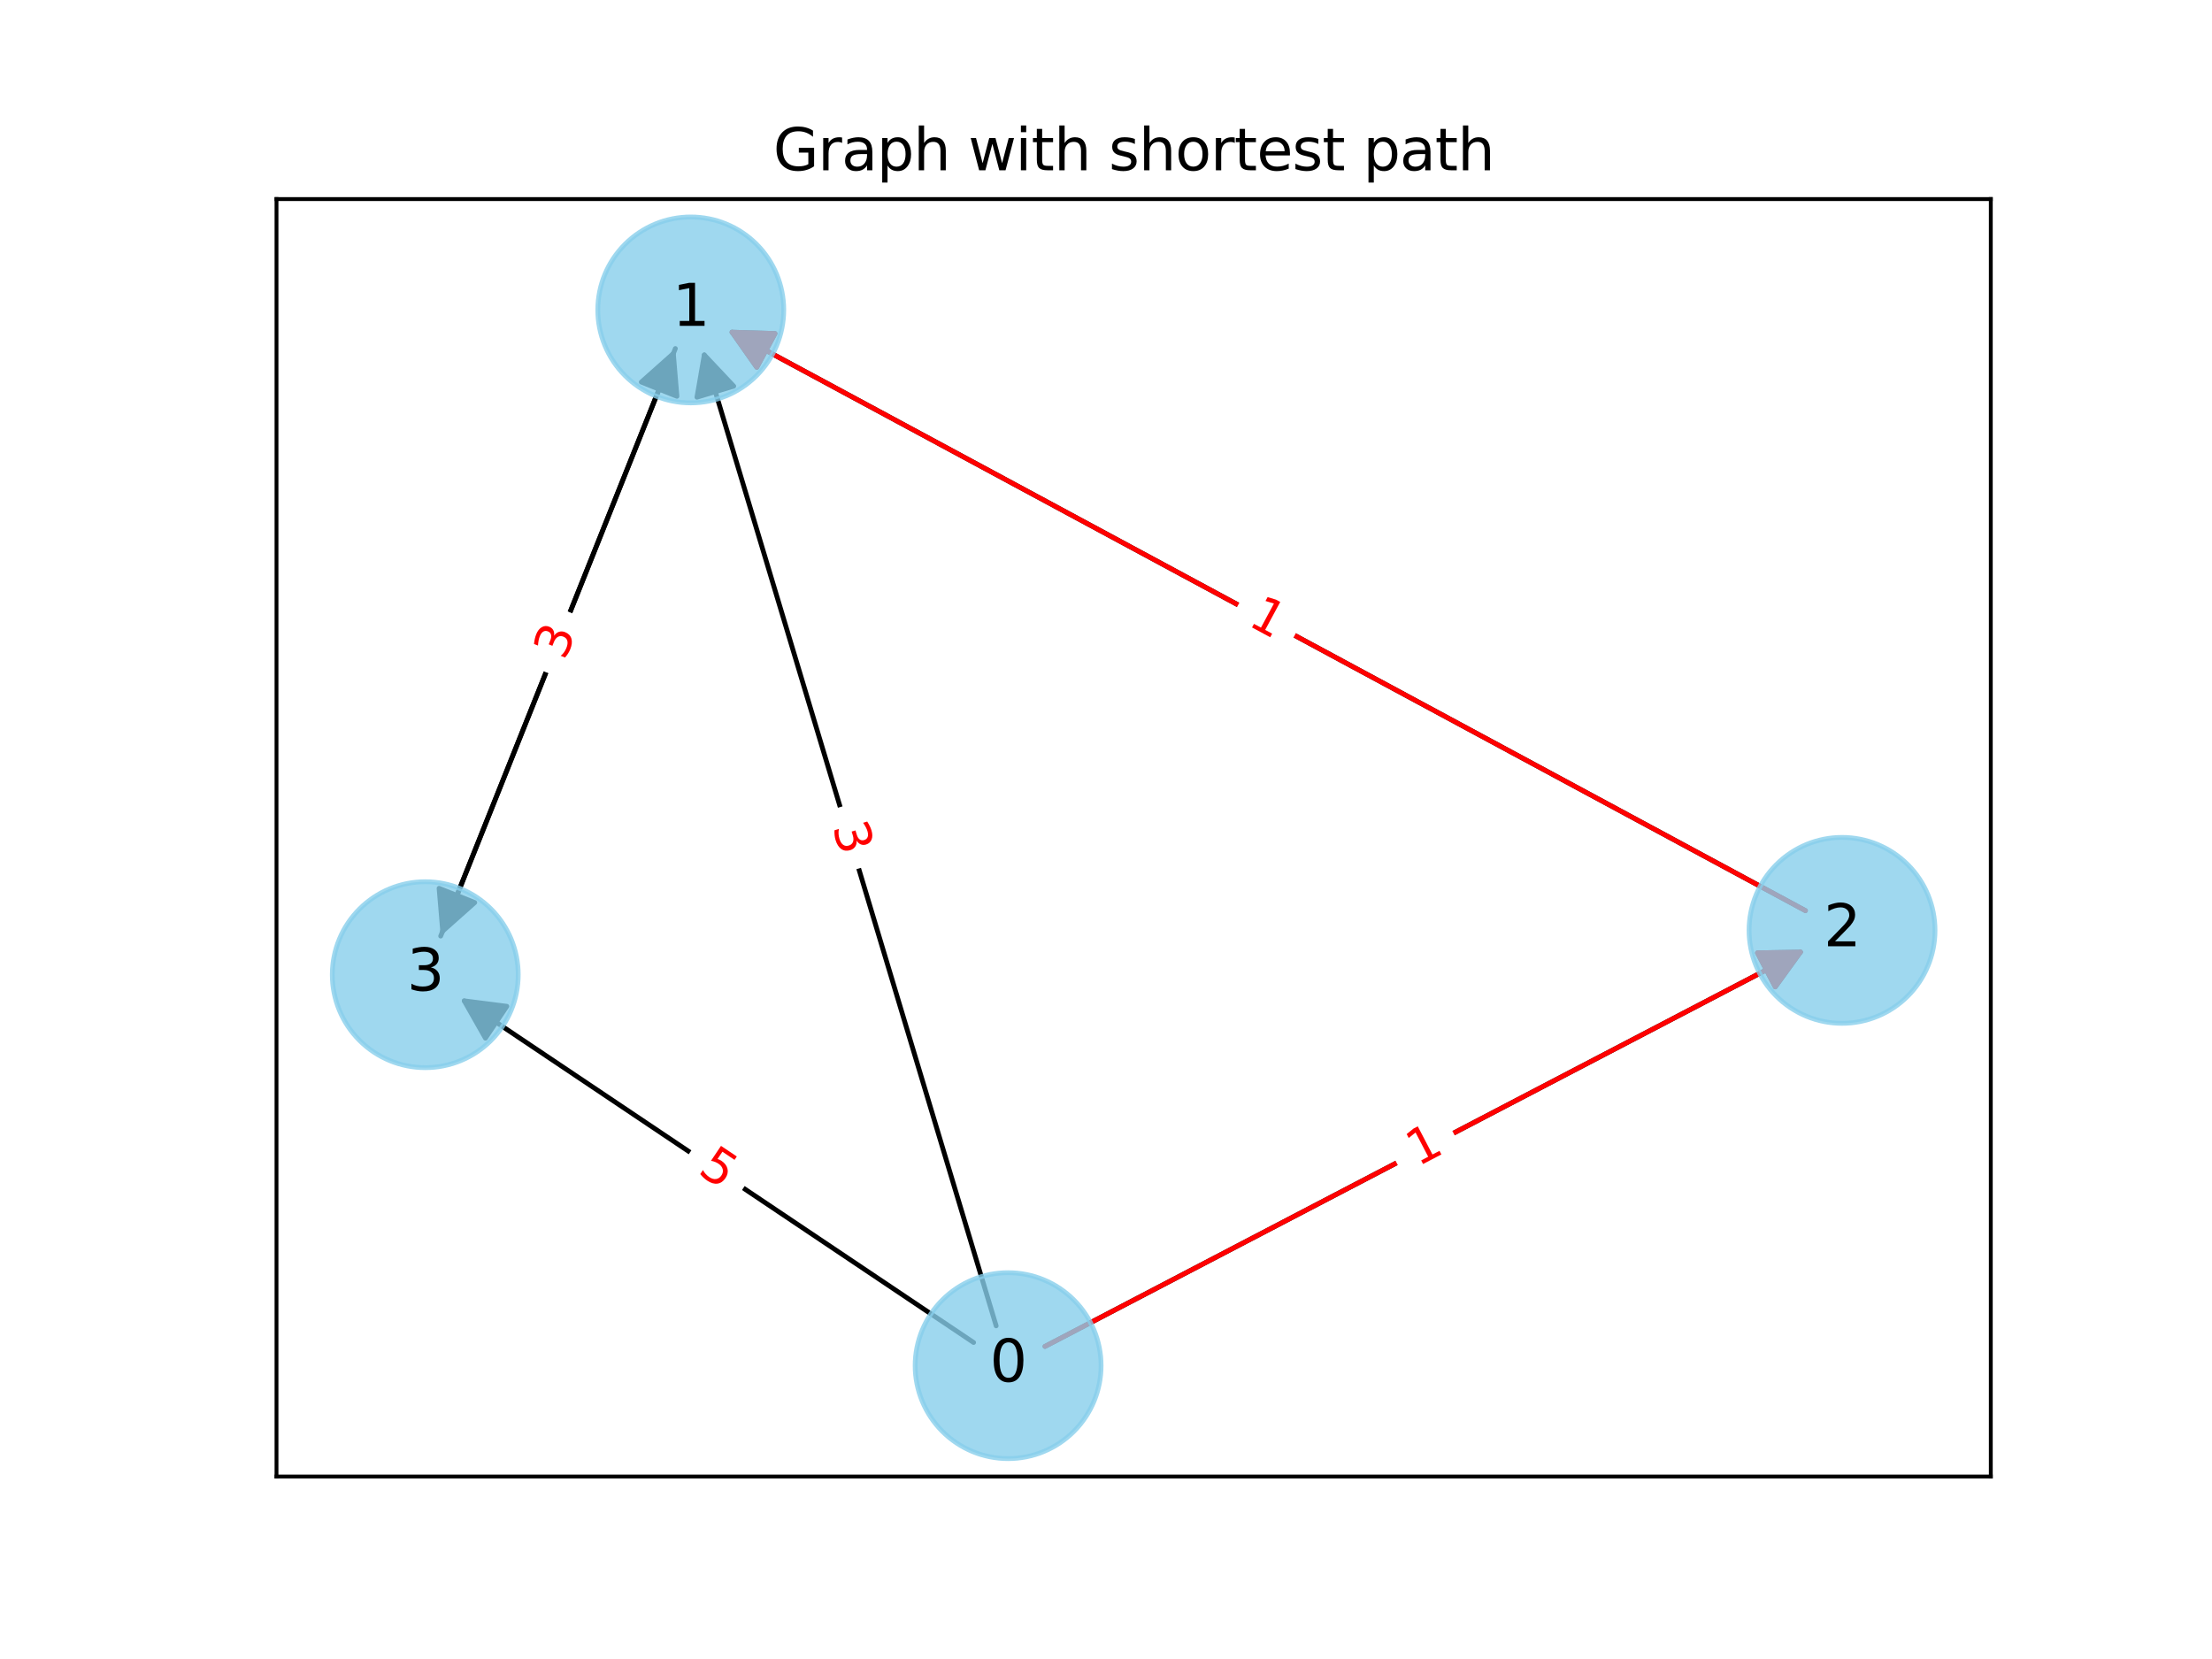 <?xml version="1.0" encoding="utf-8" standalone="no"?>
<!DOCTYPE svg PUBLIC "-//W3C//DTD SVG 1.1//EN"
  "http://www.w3.org/Graphics/SVG/1.1/DTD/svg11.dtd">
<svg xmlns:xlink="http://www.w3.org/1999/xlink" width="460.8pt" height="345.6pt" viewBox="0 0 460.8 345.6" xmlns="http://www.w3.org/2000/svg" version="1.1">
 <defs>
  <style type="text/css">*{stroke-linejoin: round; stroke-linecap: butt}</style>
 </defs>
 <g id="figure_1">
  <g id="patch_1">
   <path d="M 0 345.6 
L 460.8 345.6 
L 460.8 0 
L 0 0 
z
" style="fill: #ffffff"/>
  </g>
  <g id="axes_1">
   <g id="patch_2">
    <path d="M 57.6 307.584 
L 414.72 307.584 
L 414.72 41.472 
L 57.6 41.472 
z
" style="fill: #ffffff"/>
   </g>
   <g id="patch_3">
    <path d="M 207.518 276.199 
Q 176.956 174.53 146.716 73.931 
" clip-path="url(#p44717cdfe5)" style="fill: none; stroke: #000000; stroke-linecap: round"/>
    <path d="M 145.188 82.744 
L 146.716 73.931 
L 152.85 80.441 
z
" clip-path="url(#p44717cdfe5)" style="stroke: #000000; stroke-linecap: round"/>
   </g>
   <g id="patch_4">
    <path d="M 217.689 280.483 
Q 296.87 239.152 375.06 198.337 
" clip-path="url(#p44717cdfe5)" style="fill: none; stroke: #000000; stroke-linecap: round"/>
    <path d="M 366.117 198.493 
L 375.06 198.337 
L 369.819 205.585 
z
" clip-path="url(#p44717cdfe5)" style="stroke: #000000; stroke-linecap: round"/>
   </g>
   <g id="patch_5">
    <path d="M 202.818 279.667 
Q 149.3 243.769 96.71 208.494 
" clip-path="url(#p44717cdfe5)" style="fill: none; stroke: #000000; stroke-linecap: round"/>
    <path d="M 101.125 216.272 
L 96.71 208.494 
L 105.582 209.629 
z
" clip-path="url(#p44717cdfe5)" style="stroke: #000000; stroke-linecap: round"/>
   </g>
   <g id="patch_6">
    <path d="M 140.688 72.607 
Q 116.246 133.805 92.218 193.964 
" clip-path="url(#p44717cdfe5)" style="fill: none; stroke: #000000; stroke-linecap: round"/>
    <path d="M 98.9 188.018 
L 92.218 193.964 
L 91.47 185.051 
z
" clip-path="url(#p44717cdfe5)" style="stroke: #000000; stroke-linecap: round"/>
   </g>
   <g id="patch_7">
    <path d="M 376.107 189.703 
Q 263.815 129.188 152.506 69.202 
" clip-path="url(#p44717cdfe5)" style="fill: none; stroke: #000000; stroke-linecap: round"/>
    <path d="M 157.651 76.519 
L 152.506 69.202 
L 161.446 69.476 
z
" clip-path="url(#p44717cdfe5)" style="stroke: #000000; stroke-linecap: round"/>
   </g>
   <g id="patch_8">
    <path d="M 91.802 195.005 
Q 116.245 133.807 140.273 73.648 
" clip-path="url(#p44717cdfe5)" style="fill: none; stroke: #000000; stroke-linecap: round"/>
    <path d="M 133.591 79.593 
L 140.273 73.648 
L 141.02 82.561 
z
" clip-path="url(#p44717cdfe5)" style="stroke: #000000; stroke-linecap: round"/>
   </g>
   <g id="patch_9">
    <path d="M 217.689 280.483 
Q 296.87 239.152 375.06 198.337 
" clip-path="url(#p44717cdfe5)" style="fill: none; stroke: #ff0000; stroke-linecap: round"/>
    <path d="M 366.117 198.493 
L 375.06 198.337 
L 369.819 205.585 
z
" clip-path="url(#p44717cdfe5)" style="fill: #ff0000; stroke: #ff0000; stroke-linecap: round"/>
   </g>
   <g id="patch_10">
    <path d="M 376.107 189.703 
Q 263.815 129.188 152.506 69.202 
" clip-path="url(#p44717cdfe5)" style="fill: none; stroke: #ff0000; stroke-linecap: round"/>
    <path d="M 157.651 76.519 
L 152.506 69.202 
L 161.446 69.476 
z
" clip-path="url(#p44717cdfe5)" style="fill: #ff0000; stroke: #ff0000; stroke-linecap: round"/>
   </g>
   <g id="text_1">
    <g id="patch_11">
     <path d="M 168.532 173.738 
L 170.364 179.831 
Q 171.228 182.704 174.101 181.841 
L 183.369 179.055 
Q 186.242 178.191 185.378 175.318 
L 183.547 169.225 
Q 182.683 166.352 179.81 167.215 
L 170.542 170.001 
Q 167.669 170.865 168.532 173.738 
z
" clip-path="url(#p44717cdfe5)" style="fill: #ffffff; stroke: #ffffff; stroke-linejoin: miter"/>
    </g>
    <g clip-path="url(#p44717cdfe5)">
     <!-- 3 -->
     <g style="fill: #ff0000" transform="translate(173.397 172.276) rotate(-286.731) scale(0.1 -0.1)">
      <defs>
       <path id="DejaVuSans-33" d="M 2597 2516 
Q 3050 2419 3304 2112 
Q 3559 1806 3559 1356 
Q 3559 666 3084 287 
Q 2609 -91 1734 -91 
Q 1441 -91 1130 -33 
Q 819 25 488 141 
L 488 750 
Q 750 597 1062 519 
Q 1375 441 1716 441 
Q 2309 441 2620 675 
Q 2931 909 2931 1356 
Q 2931 1769 2642 2001 
Q 2353 2234 1838 2234 
L 1294 2234 
L 1294 2753 
L 1863 2753 
Q 2328 2753 2575 2939 
Q 2822 3125 2822 3475 
Q 2822 3834 2567 4026 
Q 2313 4219 1838 4219 
Q 1578 4219 1281 4162 
Q 984 4106 628 3988 
L 628 4550 
Q 988 4650 1302 4700 
Q 1616 4750 1894 4750 
Q 2613 4750 3031 4423 
Q 3450 4097 3450 3541 
Q 3450 3153 3228 2886 
Q 3006 2619 2597 2516 
z
" transform="scale(0.016)"/>
      </defs>
      <use xlink:href="#DejaVuSans-33"/>
     </g>
    </g>
   </g>
   <g id="text_2">
    <g id="patch_12">
     <path d="M 297.678 247.573 
L 303.318 244.629 
Q 305.977 243.24 304.589 240.581 
L 300.111 232.001 
Q 298.722 229.342 296.063 230.73 
L 290.423 233.674 
Q 287.763 235.063 289.151 237.722 
L 293.63 246.302 
Q 295.018 248.961 297.678 247.573 
z
" clip-path="url(#p44717cdfe5)" style="fill: #ffffff; stroke: #ffffff; stroke-linejoin: miter"/>
    </g>
    <g clip-path="url(#p44717cdfe5)">
     <!-- 1 -->
     <g style="fill: #ff0000" transform="translate(295.327 243.07) rotate(-27.564) scale(0.1 -0.1)">
      <defs>
       <path id="DejaVuSans-31" d="M 794 531 
L 1825 531 
L 1825 4091 
L 703 3866 
L 703 4441 
L 1819 4666 
L 2450 4666 
L 2450 531 
L 3481 531 
L 3481 0 
L 794 0 
L 794 531 
z
" transform="scale(0.016)"/>
      </defs>
      <use xlink:href="#DejaVuSans-31"/>
     </g>
    </g>
   </g>
   <g id="text_3">
    <g id="patch_13">
     <path d="M 257.296 134.579 
L 262.897 137.598 
Q 265.538 139.021 266.961 136.38 
L 271.552 127.86 
Q 272.976 125.22 270.335 123.796 
L 264.734 120.778 
Q 262.093 119.355 260.67 121.996 
L 256.078 130.515 
Q 254.655 133.156 257.296 134.579 
z
" clip-path="url(#p44717cdfe5)" style="fill: #ffffff; stroke: #ffffff; stroke-linejoin: miter"/>
    </g>
    <g clip-path="url(#p44717cdfe5)">
     <!-- 1 -->
     <g style="fill: #ff0000" transform="translate(259.706 130.108) rotate(-331.679) scale(0.1 -0.1)">
      <use xlink:href="#DejaVuSans-31"/>
     </g>
    </g>
   </g>
   <g id="text_4">
    <g id="patch_14">
     <path d="M 122.345 139.668 
L 124.705 133.759 
Q 125.818 130.973 123.032 129.86 
L 114.044 126.271 
Q 111.258 125.158 110.145 127.944 
L 107.785 133.853 
Q 106.673 136.639 109.459 137.751 
L 118.446 141.341 
Q 121.232 142.454 122.345 139.668 
z
" clip-path="url(#p44717cdfe5)" style="fill: #ffffff; stroke: #ffffff; stroke-linejoin: miter"/>
    </g>
    <g clip-path="url(#p44717cdfe5)">
     <!-- 1 -->
     <g style="fill: #ff0000" transform="translate(117.628 137.784) rotate(-68.228) scale(0.1 -0.1)">
      <use xlink:href="#DejaVuSans-31"/>
     </g>
    </g>
   </g>
   <g id="text_5">
    <g id="patch_15">
     <path d="M 142.291 248.508 
L 147.575 252.052 
Q 150.067 253.723 151.738 251.232 
L 157.129 243.194 
Q 158.8 240.703 156.309 239.031 
L 151.025 235.487 
Q 148.533 233.816 146.862 236.308 
L 141.471 244.345 
Q 139.8 246.836 142.291 248.508 
z
" clip-path="url(#p44717cdfe5)" style="fill: #ffffff; stroke: #ffffff; stroke-linejoin: miter"/>
    </g>
    <g clip-path="url(#p44717cdfe5)">
     <!-- 5 -->
     <g style="fill: #ff0000" transform="translate(145.121 244.289) rotate(-326.148) scale(0.1 -0.1)">
      <defs>
       <path id="DejaVuSans-35" d="M 691 4666 
L 3169 4666 
L 3169 4134 
L 1269 4134 
L 1269 2991 
Q 1406 3038 1543 3061 
Q 1681 3084 1819 3084 
Q 2600 3084 3056 2656 
Q 3513 2228 3513 1497 
Q 3513 744 3044 326 
Q 2575 -91 1722 -91 
Q 1428 -91 1123 -41 
Q 819 9 494 109 
L 494 744 
Q 775 591 1075 516 
Q 1375 441 1709 441 
Q 2250 441 2565 725 
Q 2881 1009 2881 1497 
Q 2881 1984 2565 2268 
Q 2250 2553 1709 2553 
Q 1456 2553 1204 2497 
Q 953 2441 691 2322 
L 691 4666 
z
" transform="scale(0.016)"/>
      </defs>
      <use xlink:href="#DejaVuSans-35"/>
     </g>
    </g>
   </g>
   <g id="text_6">
    <g id="patch_16">
     <path d="M 122.345 139.668 
L 124.705 133.759 
Q 125.818 130.973 123.032 129.86 
L 114.044 126.271 
Q 111.258 125.158 110.145 127.944 
L 107.785 133.853 
Q 106.673 136.639 109.459 137.751 
L 118.446 141.341 
Q 121.232 142.454 122.345 139.668 
z
" clip-path="url(#p44717cdfe5)" style="fill: #ffffff; stroke: #ffffff; stroke-linejoin: miter"/>
    </g>
    <g clip-path="url(#p44717cdfe5)">
     <!-- 3 -->
     <g style="fill: #ff0000" transform="translate(117.628 137.784) rotate(-68.228) scale(0.1 -0.1)">
      <use xlink:href="#DejaVuSans-33"/>
     </g>
    </g>
   </g>
   <g id="matplotlib.axis_1">
    <g id="xtick_1"/>
    <g id="xtick_2"/>
    <g id="xtick_3"/>
    <g id="xtick_4"/>
    <g id="xtick_5"/>
    <g id="xtick_6"/>
    <g id="xtick_7"/>
    <g id="xtick_8"/>
   </g>
   <g id="matplotlib.axis_2">
    <g id="ytick_1"/>
    <g id="ytick_2"/>
    <g id="ytick_3"/>
    <g id="ytick_4"/>
    <g id="ytick_5"/>
    <g id="ytick_6"/>
    <g id="ytick_7"/>
   </g>
   <g id="PathCollection_1">
    <defs>
     <path id="mb7625164bc" d="M 0 19.365 
C 5.136 19.365 10.062 17.325 13.693 13.693 
C 17.325 10.062 19.365 5.136 19.365 0 
C 19.365 -5.136 17.325 -10.062 13.693 -13.693 
C 10.062 -17.325 5.136 -19.365 0 -19.365 
C -5.136 -19.365 -10.062 -17.325 -13.693 -13.693 
C -17.325 -10.062 -19.365 -5.136 -19.365 0 
C -19.365 5.136 -17.325 10.062 -13.693 13.693 
C -10.062 17.325 -5.136 19.365 0 19.365 
z
" style="stroke: #87ceeb; stroke-opacity: 0.8"/>
    </defs>
    <g clip-path="url(#p44717cdfe5)">
     <use xlink:href="#mb7625164bc" x="210.01" y="284.492" style="fill: #87ceeb; fill-opacity: 0.8; stroke: #87ceeb; stroke-opacity: 0.8"/>
     <use xlink:href="#mb7625164bc" x="143.901" y="64.564" style="fill: #87ceeb; fill-opacity: 0.8; stroke: #87ceeb; stroke-opacity: 0.8"/>
     <use xlink:href="#mb7625164bc" x="383.73" y="193.811" style="fill: #87ceeb; fill-opacity: 0.8; stroke: #87ceeb; stroke-opacity: 0.8"/>
     <use xlink:href="#mb7625164bc" x="88.59" y="203.047" style="fill: #87ceeb; fill-opacity: 0.8; stroke: #87ceeb; stroke-opacity: 0.8"/>
    </g>
   </g>
   <g id="patch_17">
    <path d="M 57.6 307.584 
L 57.6 41.472 
" style="fill: none; stroke: #000000; stroke-width: 0.8; stroke-linejoin: miter; stroke-linecap: square"/>
   </g>
   <g id="patch_18">
    <path d="M 414.72 307.584 
L 414.72 41.472 
" style="fill: none; stroke: #000000; stroke-width: 0.8; stroke-linejoin: miter; stroke-linecap: square"/>
   </g>
   <g id="patch_19">
    <path d="M 57.6 307.584 
L 414.72 307.584 
" style="fill: none; stroke: #000000; stroke-width: 0.8; stroke-linejoin: miter; stroke-linecap: square"/>
   </g>
   <g id="patch_20">
    <path d="M 57.6 41.472 
L 414.72 41.472 
" style="fill: none; stroke: #000000; stroke-width: 0.8; stroke-linejoin: miter; stroke-linecap: square"/>
   </g>
   <g id="text_7">
    <g clip-path="url(#p44717cdfe5)">
     <!-- 0 -->
     <g transform="translate(206.193 287.803) scale(0.12 -0.12)">
      <defs>
       <path id="DejaVuSans-30" d="M 2034 4250 
Q 1547 4250 1301 3770 
Q 1056 3291 1056 2328 
Q 1056 1369 1301 889 
Q 1547 409 2034 409 
Q 2525 409 2770 889 
Q 3016 1369 3016 2328 
Q 3016 3291 2770 3770 
Q 2525 4250 2034 4250 
z
M 2034 4750 
Q 2819 4750 3233 4129 
Q 3647 3509 3647 2328 
Q 3647 1150 3233 529 
Q 2819 -91 2034 -91 
Q 1250 -91 836 529 
Q 422 1150 422 2328 
Q 422 3509 836 4129 
Q 1250 4750 2034 4750 
z
" transform="scale(0.016)"/>
      </defs>
      <use xlink:href="#DejaVuSans-30"/>
     </g>
    </g>
   </g>
   <g id="text_8">
    <g clip-path="url(#p44717cdfe5)">
     <!-- 1 -->
     <g transform="translate(140.083 67.876) scale(0.12 -0.12)">
      <use xlink:href="#DejaVuSans-31"/>
     </g>
    </g>
   </g>
   <g id="text_9">
    <g clip-path="url(#p44717cdfe5)">
     <!-- 2 -->
     <g transform="translate(379.913 197.123) scale(0.12 -0.12)">
      <defs>
       <path id="DejaVuSans-32" d="M 1228 531 
L 3431 531 
L 3431 0 
L 469 0 
L 469 531 
Q 828 903 1448 1529 
Q 2069 2156 2228 2338 
Q 2531 2678 2651 2914 
Q 2772 3150 2772 3378 
Q 2772 3750 2511 3984 
Q 2250 4219 1831 4219 
Q 1534 4219 1204 4116 
Q 875 4013 500 3803 
L 500 4441 
Q 881 4594 1212 4672 
Q 1544 4750 1819 4750 
Q 2544 4750 2975 4387 
Q 3406 4025 3406 3419 
Q 3406 3131 3298 2873 
Q 3191 2616 2906 2266 
Q 2828 2175 2409 1742 
Q 1991 1309 1228 531 
z
" transform="scale(0.016)"/>
      </defs>
      <use xlink:href="#DejaVuSans-32"/>
     </g>
    </g>
   </g>
   <g id="text_10">
    <g clip-path="url(#p44717cdfe5)">
     <!-- 3 -->
     <g transform="translate(84.772 206.359) scale(0.12 -0.12)">
      <use xlink:href="#DejaVuSans-33"/>
     </g>
    </g>
   </g>
   <g id="text_11">
    <!-- Graph with shortest path -->
    <g transform="translate(161.078 35.472) scale(0.12 -0.12)">
     <defs>
      <path id="DejaVuSans-47" d="M 3809 666 
L 3809 1919 
L 2778 1919 
L 2778 2438 
L 4434 2438 
L 4434 434 
Q 4069 175 3628 42 
Q 3188 -91 2688 -91 
Q 1594 -91 976 548 
Q 359 1188 359 2328 
Q 359 3472 976 4111 
Q 1594 4750 2688 4750 
Q 3144 4750 3555 4637 
Q 3966 4525 4313 4306 
L 4313 3634 
Q 3963 3931 3569 4081 
Q 3175 4231 2741 4231 
Q 1884 4231 1454 3753 
Q 1025 3275 1025 2328 
Q 1025 1384 1454 906 
Q 1884 428 2741 428 
Q 3075 428 3337 486 
Q 3600 544 3809 666 
z
" transform="scale(0.016)"/>
      <path id="DejaVuSans-72" d="M 2631 2963 
Q 2534 3019 2420 3045 
Q 2306 3072 2169 3072 
Q 1681 3072 1420 2755 
Q 1159 2438 1159 1844 
L 1159 0 
L 581 0 
L 581 3500 
L 1159 3500 
L 1159 2956 
Q 1341 3275 1631 3429 
Q 1922 3584 2338 3584 
Q 2397 3584 2469 3576 
Q 2541 3569 2628 3553 
L 2631 2963 
z
" transform="scale(0.016)"/>
      <path id="DejaVuSans-61" d="M 2194 1759 
Q 1497 1759 1228 1600 
Q 959 1441 959 1056 
Q 959 750 1161 570 
Q 1363 391 1709 391 
Q 2188 391 2477 730 
Q 2766 1069 2766 1631 
L 2766 1759 
L 2194 1759 
z
M 3341 1997 
L 3341 0 
L 2766 0 
L 2766 531 
Q 2569 213 2275 61 
Q 1981 -91 1556 -91 
Q 1019 -91 701 211 
Q 384 513 384 1019 
Q 384 1609 779 1909 
Q 1175 2209 1959 2209 
L 2766 2209 
L 2766 2266 
Q 2766 2663 2505 2880 
Q 2244 3097 1772 3097 
Q 1472 3097 1187 3025 
Q 903 2953 641 2809 
L 641 3341 
Q 956 3463 1253 3523 
Q 1550 3584 1831 3584 
Q 2591 3584 2966 3190 
Q 3341 2797 3341 1997 
z
" transform="scale(0.016)"/>
      <path id="DejaVuSans-70" d="M 1159 525 
L 1159 -1331 
L 581 -1331 
L 581 3500 
L 1159 3500 
L 1159 2969 
Q 1341 3281 1617 3432 
Q 1894 3584 2278 3584 
Q 2916 3584 3314 3078 
Q 3713 2572 3713 1747 
Q 3713 922 3314 415 
Q 2916 -91 2278 -91 
Q 1894 -91 1617 61 
Q 1341 213 1159 525 
z
M 3116 1747 
Q 3116 2381 2855 2742 
Q 2594 3103 2138 3103 
Q 1681 3103 1420 2742 
Q 1159 2381 1159 1747 
Q 1159 1113 1420 752 
Q 1681 391 2138 391 
Q 2594 391 2855 752 
Q 3116 1113 3116 1747 
z
" transform="scale(0.016)"/>
      <path id="DejaVuSans-68" d="M 3513 2113 
L 3513 0 
L 2938 0 
L 2938 2094 
Q 2938 2591 2744 2837 
Q 2550 3084 2163 3084 
Q 1697 3084 1428 2787 
Q 1159 2491 1159 1978 
L 1159 0 
L 581 0 
L 581 4863 
L 1159 4863 
L 1159 2956 
Q 1366 3272 1645 3428 
Q 1925 3584 2291 3584 
Q 2894 3584 3203 3211 
Q 3513 2838 3513 2113 
z
" transform="scale(0.016)"/>
      <path id="DejaVuSans-20" transform="scale(0.016)"/>
      <path id="DejaVuSans-77" d="M 269 3500 
L 844 3500 
L 1563 769 
L 2278 3500 
L 2956 3500 
L 3675 769 
L 4391 3500 
L 4966 3500 
L 4050 0 
L 3372 0 
L 2619 2869 
L 1863 0 
L 1184 0 
L 269 3500 
z
" transform="scale(0.016)"/>
      <path id="DejaVuSans-69" d="M 603 3500 
L 1178 3500 
L 1178 0 
L 603 0 
L 603 3500 
z
M 603 4863 
L 1178 4863 
L 1178 4134 
L 603 4134 
L 603 4863 
z
" transform="scale(0.016)"/>
      <path id="DejaVuSans-74" d="M 1172 4494 
L 1172 3500 
L 2356 3500 
L 2356 3053 
L 1172 3053 
L 1172 1153 
Q 1172 725 1289 603 
Q 1406 481 1766 481 
L 2356 481 
L 2356 0 
L 1766 0 
Q 1100 0 847 248 
Q 594 497 594 1153 
L 594 3053 
L 172 3053 
L 172 3500 
L 594 3500 
L 594 4494 
L 1172 4494 
z
" transform="scale(0.016)"/>
      <path id="DejaVuSans-73" d="M 2834 3397 
L 2834 2853 
Q 2591 2978 2328 3040 
Q 2066 3103 1784 3103 
Q 1356 3103 1142 2972 
Q 928 2841 928 2578 
Q 928 2378 1081 2264 
Q 1234 2150 1697 2047 
L 1894 2003 
Q 2506 1872 2764 1633 
Q 3022 1394 3022 966 
Q 3022 478 2636 193 
Q 2250 -91 1575 -91 
Q 1294 -91 989 -36 
Q 684 19 347 128 
L 347 722 
Q 666 556 975 473 
Q 1284 391 1588 391 
Q 1994 391 2212 530 
Q 2431 669 2431 922 
Q 2431 1156 2273 1281 
Q 2116 1406 1581 1522 
L 1381 1569 
Q 847 1681 609 1914 
Q 372 2147 372 2553 
Q 372 3047 722 3315 
Q 1072 3584 1716 3584 
Q 2034 3584 2315 3537 
Q 2597 3491 2834 3397 
z
" transform="scale(0.016)"/>
      <path id="DejaVuSans-6f" d="M 1959 3097 
Q 1497 3097 1228 2736 
Q 959 2375 959 1747 
Q 959 1119 1226 758 
Q 1494 397 1959 397 
Q 2419 397 2687 759 
Q 2956 1122 2956 1747 
Q 2956 2369 2687 2733 
Q 2419 3097 1959 3097 
z
M 1959 3584 
Q 2709 3584 3137 3096 
Q 3566 2609 3566 1747 
Q 3566 888 3137 398 
Q 2709 -91 1959 -91 
Q 1206 -91 779 398 
Q 353 888 353 1747 
Q 353 2609 779 3096 
Q 1206 3584 1959 3584 
z
" transform="scale(0.016)"/>
      <path id="DejaVuSans-65" d="M 3597 1894 
L 3597 1613 
L 953 1613 
Q 991 1019 1311 708 
Q 1631 397 2203 397 
Q 2534 397 2845 478 
Q 3156 559 3463 722 
L 3463 178 
Q 3153 47 2828 -22 
Q 2503 -91 2169 -91 
Q 1331 -91 842 396 
Q 353 884 353 1716 
Q 353 2575 817 3079 
Q 1281 3584 2069 3584 
Q 2775 3584 3186 3129 
Q 3597 2675 3597 1894 
z
M 3022 2063 
Q 3016 2534 2758 2815 
Q 2500 3097 2075 3097 
Q 1594 3097 1305 2825 
Q 1016 2553 972 2059 
L 3022 2063 
z
" transform="scale(0.016)"/>
     </defs>
     <use xlink:href="#DejaVuSans-47"/>
     <use xlink:href="#DejaVuSans-72" x="77.49"/>
     <use xlink:href="#DejaVuSans-61" x="118.604"/>
     <use xlink:href="#DejaVuSans-70" x="179.883"/>
     <use xlink:href="#DejaVuSans-68" x="243.359"/>
     <use xlink:href="#DejaVuSans-20" x="306.738"/>
     <use xlink:href="#DejaVuSans-77" x="338.525"/>
     <use xlink:href="#DejaVuSans-69" x="420.312"/>
     <use xlink:href="#DejaVuSans-74" x="448.096"/>
     <use xlink:href="#DejaVuSans-68" x="487.305"/>
     <use xlink:href="#DejaVuSans-20" x="550.684"/>
     <use xlink:href="#DejaVuSans-73" x="582.471"/>
     <use xlink:href="#DejaVuSans-68" x="634.57"/>
     <use xlink:href="#DejaVuSans-6f" x="697.949"/>
     <use xlink:href="#DejaVuSans-72" x="759.131"/>
     <use xlink:href="#DejaVuSans-74" x="800.244"/>
     <use xlink:href="#DejaVuSans-65" x="839.453"/>
     <use xlink:href="#DejaVuSans-73" x="900.977"/>
     <use xlink:href="#DejaVuSans-74" x="953.076"/>
     <use xlink:href="#DejaVuSans-20" x="992.285"/>
     <use xlink:href="#DejaVuSans-70" x="1024.072"/>
     <use xlink:href="#DejaVuSans-61" x="1087.549"/>
     <use xlink:href="#DejaVuSans-74" x="1148.828"/>
     <use xlink:href="#DejaVuSans-68" x="1188.037"/>
    </g>
   </g>
  </g>
 </g>
 <defs>
  <clipPath id="p44717cdfe5">
   <rect x="57.6" y="41.472" width="357.12" height="266.112"/>
  </clipPath>
 </defs>
</svg>
